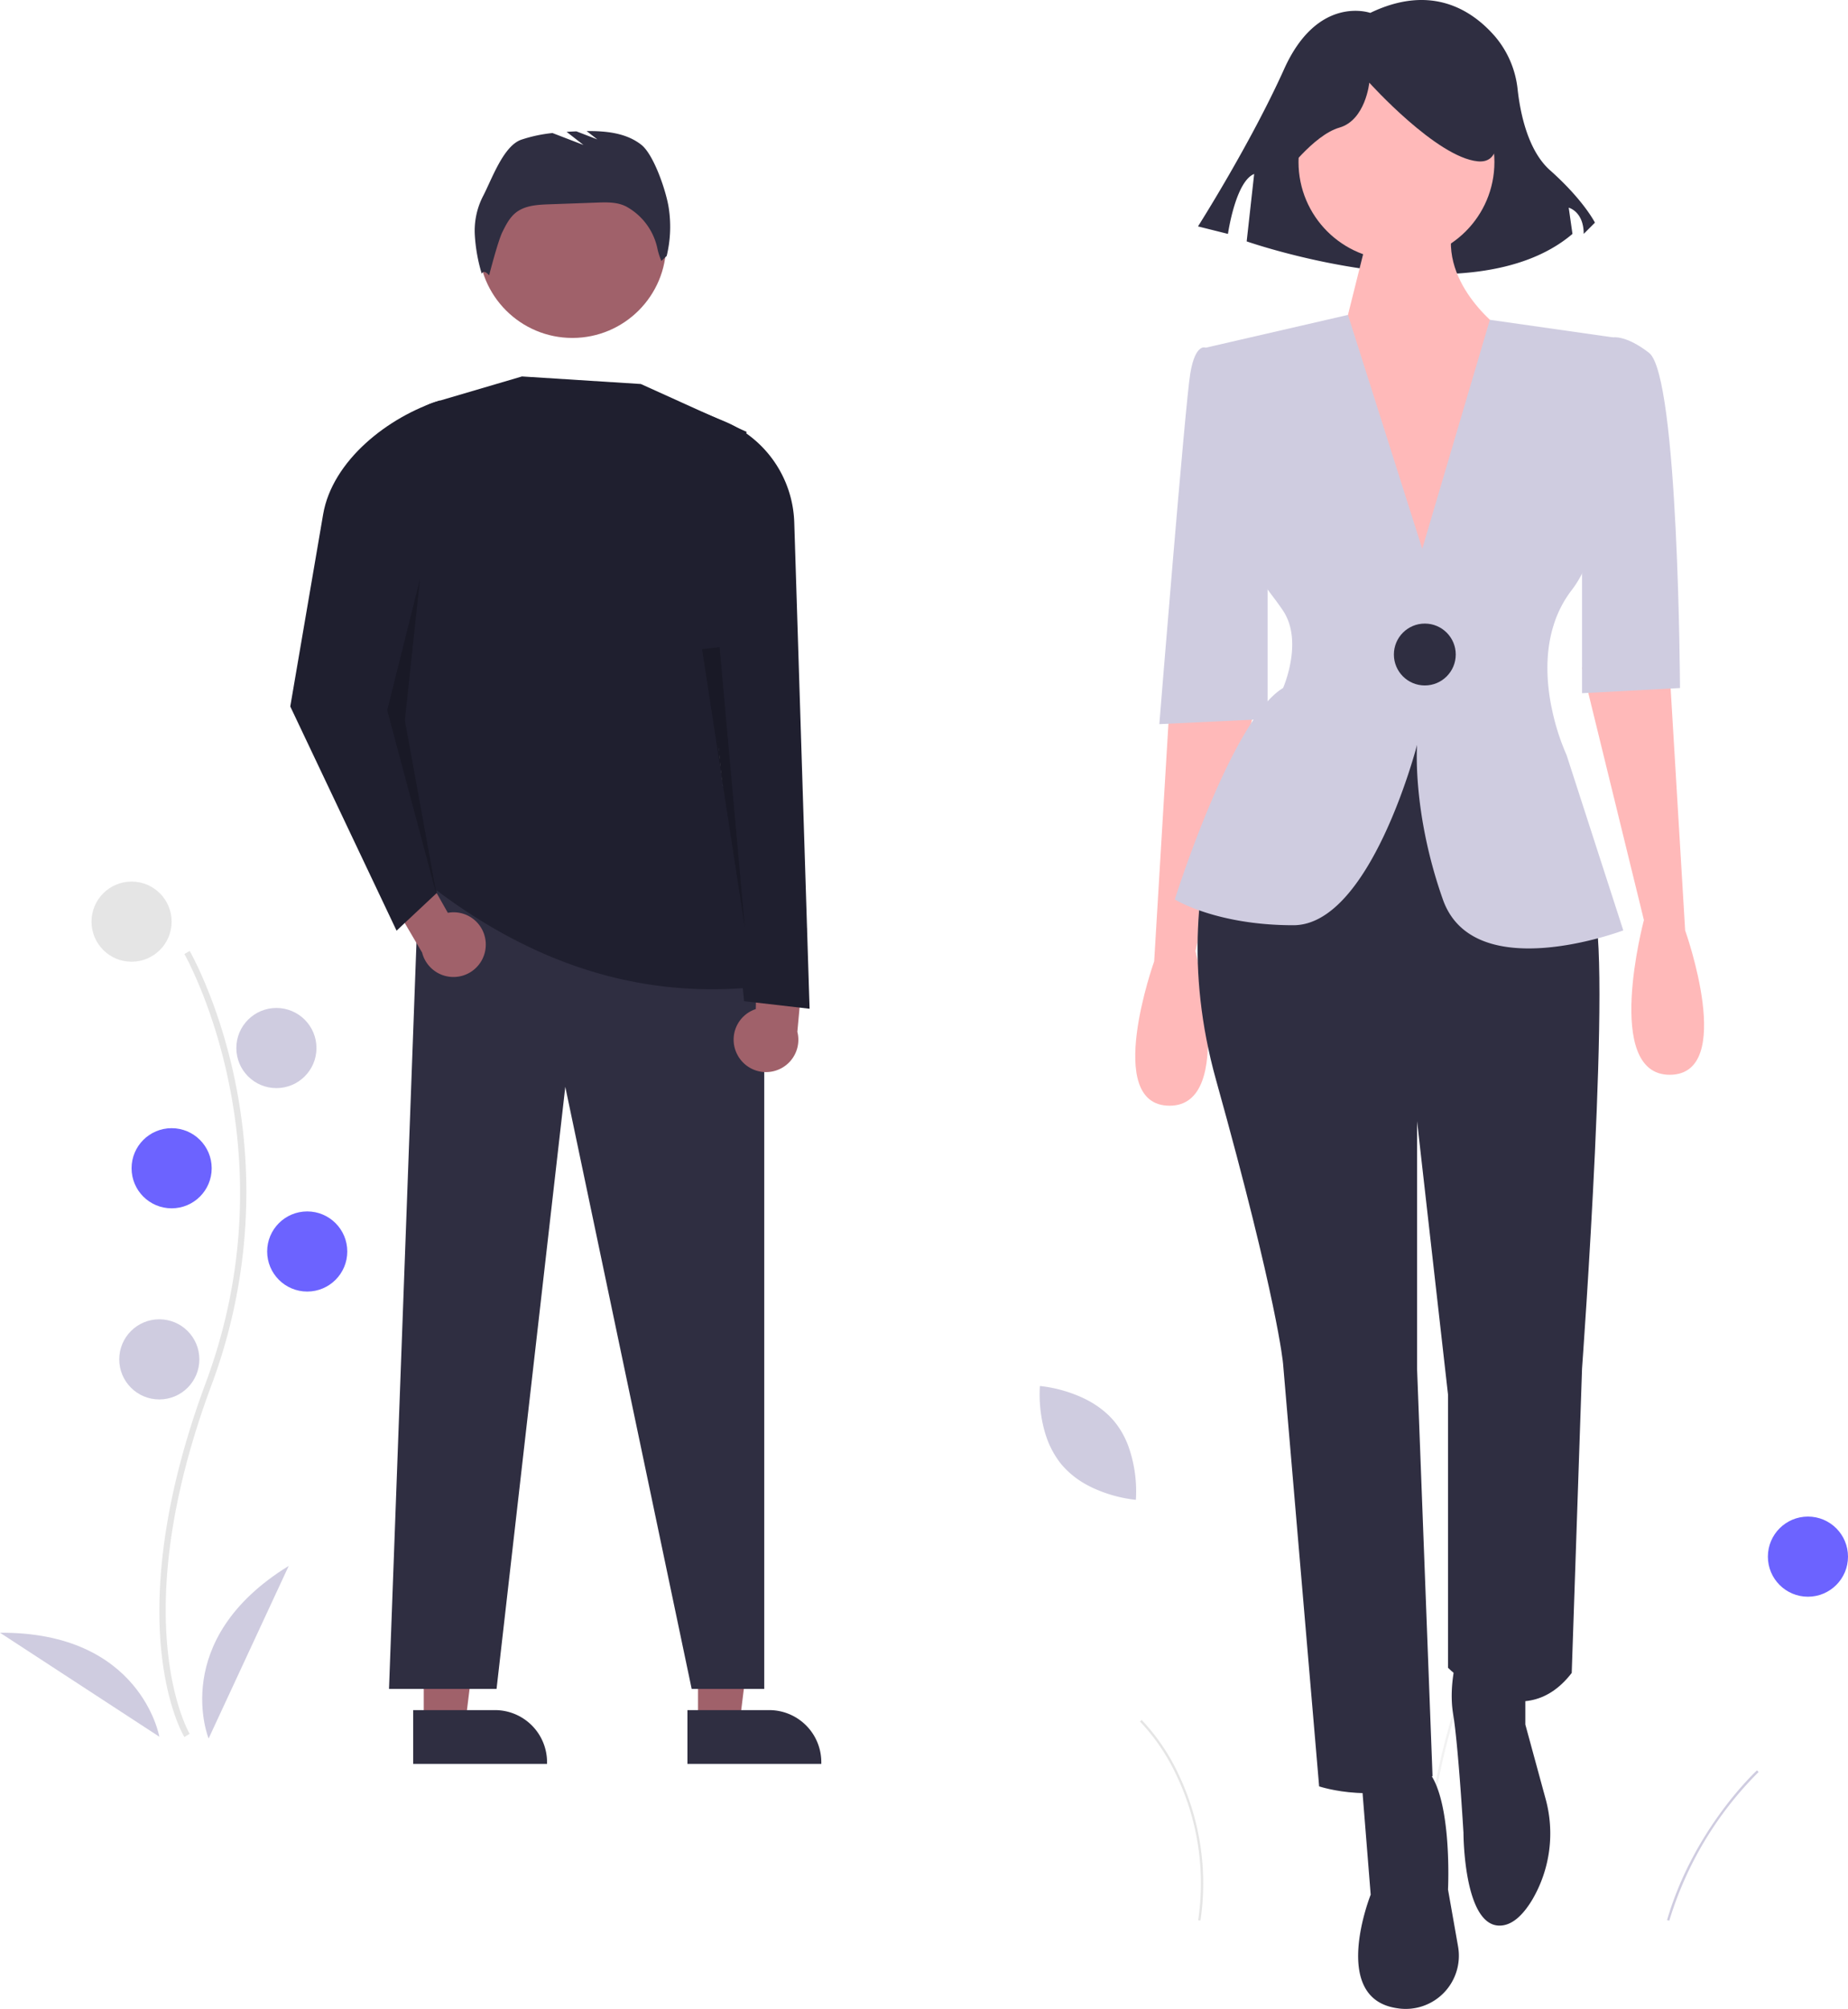 <svg xmlns="http://www.w3.org/2000/svg" width="599.696" height="651.72" viewBox="0 0 599.696 651.72">
  <g id="undraw_things_to_say_ewwb" transform="translate(-58.304 -107.193)">
    <circle id="Ellipse_212" data-name="Ellipse 212" cx="13" cy="13" r="13" transform="translate(88 393.193)" fill="#e5e5e5"/>
    <circle id="Ellipse_213" data-name="Ellipse 213" cx="13" cy="13" r="13" transform="translate(145 500.193)" fill="#6c63ff"/>
    <circle id="Ellipse_214" data-name="Ellipse 214" cx="13" cy="13" r="13" transform="translate(101 473.193)" fill="#6c63ff"/>
    <path id="Path_1085" data-name="Path 1085" d="M667.777,800.745l-.747-.03c1.742-43.312,10.813-71.14,18.115-86.858,7.929-17.067,15.57-23.976,15.646-24.044l.5.559c-.075.067-7.627,6.908-15.493,23.859C678.533,729.883,669.512,757.6,667.777,800.745Z" transform="translate(-147.858 -70.537)" fill="#f2f2f2"/>
    <path id="Path_1086" data-name="Path 1086" d="M747.862,800.835l-.718-.209c8.641-29.66,28.99-48.387,29.2-48.573l.5.553a115.174,115.174,0,0,0-28.98,48.228Z" transform="translate(-147.858 -70.537)" fill="#cfcce0"/>
    <path id="Path_1087" data-name="Path 1087" d="M595.727,800.782l-.741-.1a81.417,81.417,0,0,0-7.323-47.588,65.527,65.527,0,0,0-11.557-16.865l.517-.539a66.342,66.342,0,0,1,11.71,17.073,82.163,82.163,0,0,1,7.393,48.022Z" transform="translate(-147.858 -70.537)" fill="#e5e5e5"/>
    <path id="Path_1089" data-name="Path 1089" d="M446.375,588.11a26.737,26.737,0,0,1,.04,7.335c-.066.552-.151,1.094-.249,1.63v0a43.446,43.446,0,0,1-6.812,16.068c-.218.314-.343.477-.343.477l-.467-.357a44.873,44.873,0,0,1-9.514-10.443c-.228-.359-.456-.722-.673-1.1a28.627,28.627,0,0,1-3.836-10.3l-.008-.053c-.058-.389-.108-.778-.145-1.166a29.416,29.416,0,0,1,.867-10.157c.1-.413.213-.818.331-1.22a44.885,44.885,0,0,1,5.967-12.5c.218-.314.343-.477.343-.477s.167.12.467.356a44.881,44.881,0,0,1,9.294,10.108c.225.343.447.691.665,1.047a30.591,30.591,0,0,1,3.434,7.751c.133.477.252.964.354,1.453C446.2,587.08,446.3,587.592,446.375,588.11Z" transform="translate(-147.858 -70.537)" fill="#cfcce0"/>
    <path id="Path_1090" data-name="Path 1090" d="M567.639,638.709a26.738,26.738,0,0,1,3.883,6.223c.233.5.446,1.011.644,1.519l0,0a43.446,43.446,0,0,1,2.633,17.253c-.021.382-.041.586-.041.586l-.585-.058a44.873,44.873,0,0,1-13.579-3.9c-.382-.186-.767-.376-1.148-.58A28.626,28.626,0,0,1,550.779,653l-.034-.041c-.253-.3-.5-.606-.735-.916a29.414,29.414,0,0,1-4.592-9.1c-.128-.406-.248-.808-.359-1.213a44.885,44.885,0,0,1-1.477-13.768c.021-.382.041-.586.041-.586s.205.015.585.058a44.876,44.876,0,0,1,13.216,3.728c.371.174.743.354,1.116.542a30.592,30.592,0,0,1,6.991,4.8c.364.336.72.688,1.064,1.052Q567.134,638.107,567.639,638.709Z" transform="translate(-147.858 -70.537)" fill="#cfcce0"/>
    <path id="Path_1091" data-name="Path 1091" d="M585.724,405.958,580.705,489.6s-16.729,46.84,5.019,46.84,8.364-50.186,8.364-50.186l20.074-81.971Z" transform="translate(-147.858 -70.537)" fill="#ffb9b9"/>
    <path id="Path_1092" data-name="Path 1092" d="M747.992,395.92l5.019,83.644s16.729,46.84-5.019,46.84-8.364-50.186-8.364-50.186l-20.074-81.971Z" transform="translate(-147.858 -70.537)" fill="#ffb9b9"/>
    <path id="Path_1093" data-name="Path 1093" d="M647.62,750.569l3.346,41.822s-13.383,33.457,8.364,36.8q.326.05.646.1a17.255,17.255,0,0,0,19.338-20.126l-3.255-18.445s1.673-33.457-8.364-40.149S647.62,750.569,647.62,750.569Z" transform="translate(-147.858 -70.537)" fill="#2f2e41"/>
    <path id="Path_1094" data-name="Path 1094" d="M679.4,713.766s-3.346,10.037-1.673,20.074,3.346,38.476,3.346,38.476,0,30.112,11.71,30.112c4.182,0,7.724-3.627,10.55-8.291a42.451,42.451,0,0,0,4.306-33.149l-6.491-23.8v-18.4Z" transform="translate(-147.858 -70.537)" fill="#2f2e41"/>
    <path id="Path_1095" data-name="Path 1095" d="M617.508,407.631s-36.8,48.513-16.729,120.447,21.747,92.008,21.747,92.008l11.71,137.175s20.074,6.691,36.8-3.346l-5.019-132.157v-80.3l10.037,88.662v88.662s23.42,23.42,40.149,1.673l3.346-98.7S729.59,484.583,722.9,471.2s-21.747-60.223-21.747-60.223Z" transform="translate(-147.858 -70.537)" fill="#2f2e41"/>
    <path id="Path_1096" data-name="Path 1096" d="M650.823,181.915s-17.013-6.076-27.95,18.228-27.95,51.038-27.95,51.038l9.722,2.43s2.43-17.013,8.506-19.443l-2.43,21.874s72.912,25.519,105.722-2.43l-1.215-8.506s4.861,1.215,4.861,8.506l3.646-3.646s-3.646-7.291-14.582-17.013c-7.178-6.381-9.645-18.52-10.493-26.11a31.6,31.6,0,0,0-7.274-17.206C684.118,181.213,670.874,172.261,650.823,181.915Z" transform="translate(-147.858 -70.537)" fill="#2f2e41"/>
    <circle id="Ellipse_215" data-name="Ellipse 215" cx="31.785" cy="31.785" r="31.785" transform="translate(479.688 127.984)" fill="#ffb9b9"/>
    <path id="Path_1097" data-name="Path 1097" d="M650.966,250.381,640.928,290.53l30.112,86.989,23.42-92.008s-21.747-15.056-16.729-35.13Z" transform="translate(-147.858 -70.537)" fill="#ffb9b9"/>
    <path id="Path_1098" data-name="Path 1098" d="M732.936,479.564s-48.513,18.4-58.55-10.037-8.364-50.186-8.364-50.186-15.056,58.55-40.149,58.55-38.476-8.364-38.476-8.364,18.4-58.55,35.13-68.588c0,0,.084-.2.234-.569.937-2.342,4.249-11.626,1.924-19.79a16.984,16.984,0,0,0-2.158-4.734c-6.691-10.037-13.383-13.383-11.71-38.476l-13.383-46.84,46.155-10.639,24.106,75.881,21.948-74.292,39.948,5.7s3.346,60.223-13.383,81.971a36.112,36.112,0,0,0-5.889,11.426c-2.911,9.234-2.225,18.954-.652,26.716h.017a73.876,73.876,0,0,0,4.851,15.39Z" transform="translate(-147.858 -70.537)" fill="#cfcce0"/>
    <path id="Path_1099" data-name="Path 1099" d="M719.553,288.857l10.037-1.673s4.182-.836,11.71,5.019c9.613,7.477,10.037,108.737,10.037,108.737l-31.785,1.673Z" transform="translate(-147.858 -70.537)" fill="#cfcce0"/>
    <path id="Path_1100" data-name="Path 1100" d="M605.8,293.875l-8.364-3.346s-3.346-1.673-5.019,8.364-10.037,113.755-10.037,113.755l35.13-1.673V335.7Z" transform="translate(-147.858 -70.537)" fill="#cfcce0"/>
    <path id="Path_1101" data-name="Path 1101" d="M622.566,234.934s9.722-13.367,18.228-15.8,9.722-14.582,9.722-14.582,21.874,24.3,35.241,25.519,1.215-29.165,1.215-29.165l-24.3-6.076-23.089,2.43-18.228,12.152Z" transform="translate(-147.858 -70.537)" fill="#2f2e41"/>
    <circle id="Ellipse_216" data-name="Ellipse 216" cx="10.037" cy="10.037" r="10.037" transform="translate(510.636 309.491)" fill="#2f2e41"/>
    <path id="Path_1104" data-name="Path 1104" d="M266,741.252c-.229-.375-5.641-9.41-7.517-28.172-1.721-17.213-.614-46.227,14.433-86.7,28.506-76.671-6.569-138.533-6.928-139.149l1.73-1c.091.156,9.142,15.929,14.488,41.044a179.062,179.062,0,0,1-7.416,99.807c-28.457,76.54-7.3,112.773-7.084,113.131Z" transform="translate(-147.858 -70.537)" fill="#e5e5e5"/>
    <circle id="Ellipse_220" data-name="Ellipse 220" cx="13" cy="13" r="13" transform="translate(135 434.193)" fill="#cfcce0"/>
    <circle id="Ellipse_221" data-name="Ellipse 221" cx="13" cy="13" r="13" transform="translate(632 599.193)" fill="#6c63ff"/>
    <circle id="Ellipse_223" data-name="Ellipse 223" cx="13" cy="13" r="13" transform="translate(97 535.193)" fill="#cfcce0"/>
    <path id="Path_1110" data-name="Path 1110" d="M273.858,741.731s-13-32,26-56Z" transform="translate(-147.858 -70.537)" fill="#cfcce0"/>
    <path id="Path_1111" data-name="Path 1111" d="M257.87,741.15s-5.916-34.029-51.708-33.738Z" transform="translate(-147.858 -70.537)" fill="#cfcce0"/>
    <g id="undraw_duplicate_re_d39g" transform="translate(8.31 80.025)">
      <path id="Path_1112" data-name="Path 1112" d="M187.512,586.351h13.473l6.41-51.967H187.51Z" fill="#a0616a"/>
      <path id="Path_1113" data-name="Path 1113" d="M351.385,731.207h26.534a16.91,16.91,0,0,1,16.909,16.908v.55l-43.442,0Z" transform="translate(-167.31 -149.254)" fill="#2f2e41"/>
      <path id="Path_1114" data-name="Path 1114" d="M276.512,586.351h13.473l6.41-51.967H276.51Z" fill="#a0616a"/>
      <path id="Path_1115" data-name="Path 1115" d="M440.385,731.207h26.534a16.91,16.91,0,0,1,16.909,16.908v.55l-43.442,0Z" transform="translate(-167.31 -149.254)" fill="#2f2e41"/>
      <path id="Path_1116" data-name="Path 1116" d="M176.231,575.082h34.9l22.307-195.323,41.014,195.323H298V342.166L186.038,308.658Z" fill="#2f2e41"/>
      <circle id="Ellipse_224" data-name="Ellipse 224" cx="30.436" cy="30.436" r="30.436" transform="translate(205.304 75.929)" fill="#a0616a"/>
      <path id="Path_1117" data-name="Path 1117" d="M355.8,462.816c32.658,25.54,68.706,38.414,109.512,33.507-17.234-60.511-22.346-120.564-5.721-179.8L425.266,301l-38.583-2.452L358.64,306.8a18.751,18.751,0,0,0-13.451,18.357C346.18,375.667,342.821,422.94,355.8,462.816Z" transform="translate(-167.31 -149.254)" fill="#1f1f2f"/>
      <path id="Path_1118" data-name="Path 1118" d="M373.92,240.314c2.928-5.525,6.649-16.535,12.558-18.577a46.984,46.984,0,0,1,10.115-2.155l10.045,3.864-5.467-4.252q1.6-.1,3.191-.156l6.778,2.607-3.468-2.7c6.319-.065,12.841.592,17.737,4.439,4.174,3.279,8.31,15.7,8.978,20.967a40.1,40.1,0,0,1-.737,15.109l-1.716,1.632a21.057,21.057,0,0,1-1.347-4.287,20.3,20.3,0,0,0-9.718-13.183l-.093-.053c-2.879-1.62-6.372-1.546-9.673-1.427l-15.679.564c-3.772.136-7.834.374-10.775,2.741-1.986,1.6-3.177,3.957-4.308,6.241-1.461,2.949-4.317,14.074-4.317,14.074s-1.616-2.1-2.39-.537a54.041,54.041,0,0,1-2.249-12.544A24.576,24.576,0,0,1,373.92,240.314Z" transform="translate(-167.31 -149.254)" fill="#2f2e41"/>
      <path id="Path_1126" data-name="Path 1126" d="M374.943,482.768a10.432,10.432,0,0,0-12.312-10.213l-18.266-32.262-7.536,15.447,17.456,29.713a10.489,10.489,0,0,0,20.658-2.685Z" transform="translate(-167.31 -149.254)" fill="#a0616a"/>
      <path id="Path_1127" data-name="Path 1127" d="M456.614,518.633a10.432,10.432,0,0,1,5.954-14.848l.675-37.067,15.887,10.9-3.077,33.529a10.489,10.489,0,0,1-19.439,7.489Z" transform="translate(-167.31 -149.254)" fill="#a0616a"/>
      <path id="Path_1128" data-name="Path 1128" d="M345.993,478.344l13.076-12.259-6.711-66.2,7.764-93.575h0c-16.865,5.3-34.974,19.539-37.957,36.965L311.5,405.608Z" transform="translate(-167.31 -149.254)" fill="#1f1f2f"/>
      <path id="Path_1129" data-name="Path 1129" d="M186.275,215.083l-10.625,42.5,16.109,60.3-10.388-57.035Z" opacity="0.2" style="isolation: isolate"/>
      <path id="Path_1130" data-name="Path 1130" d="M458.774,501.227l21.249,2.452-4.975-157.785a36.727,36.727,0,0,0-22.583-32.744l-7.584-3.16,2.043,73.961Z" transform="translate(-167.31 -149.254)" fill="#1f1f2f"/>
      <path id="Path_1131" data-name="Path 1131" d="M283.509,237.114l8.2,91.062-13.887-90.427Z" opacity="0.2" style="isolation: isolate"/>
    </g>
  </g>
</svg>
